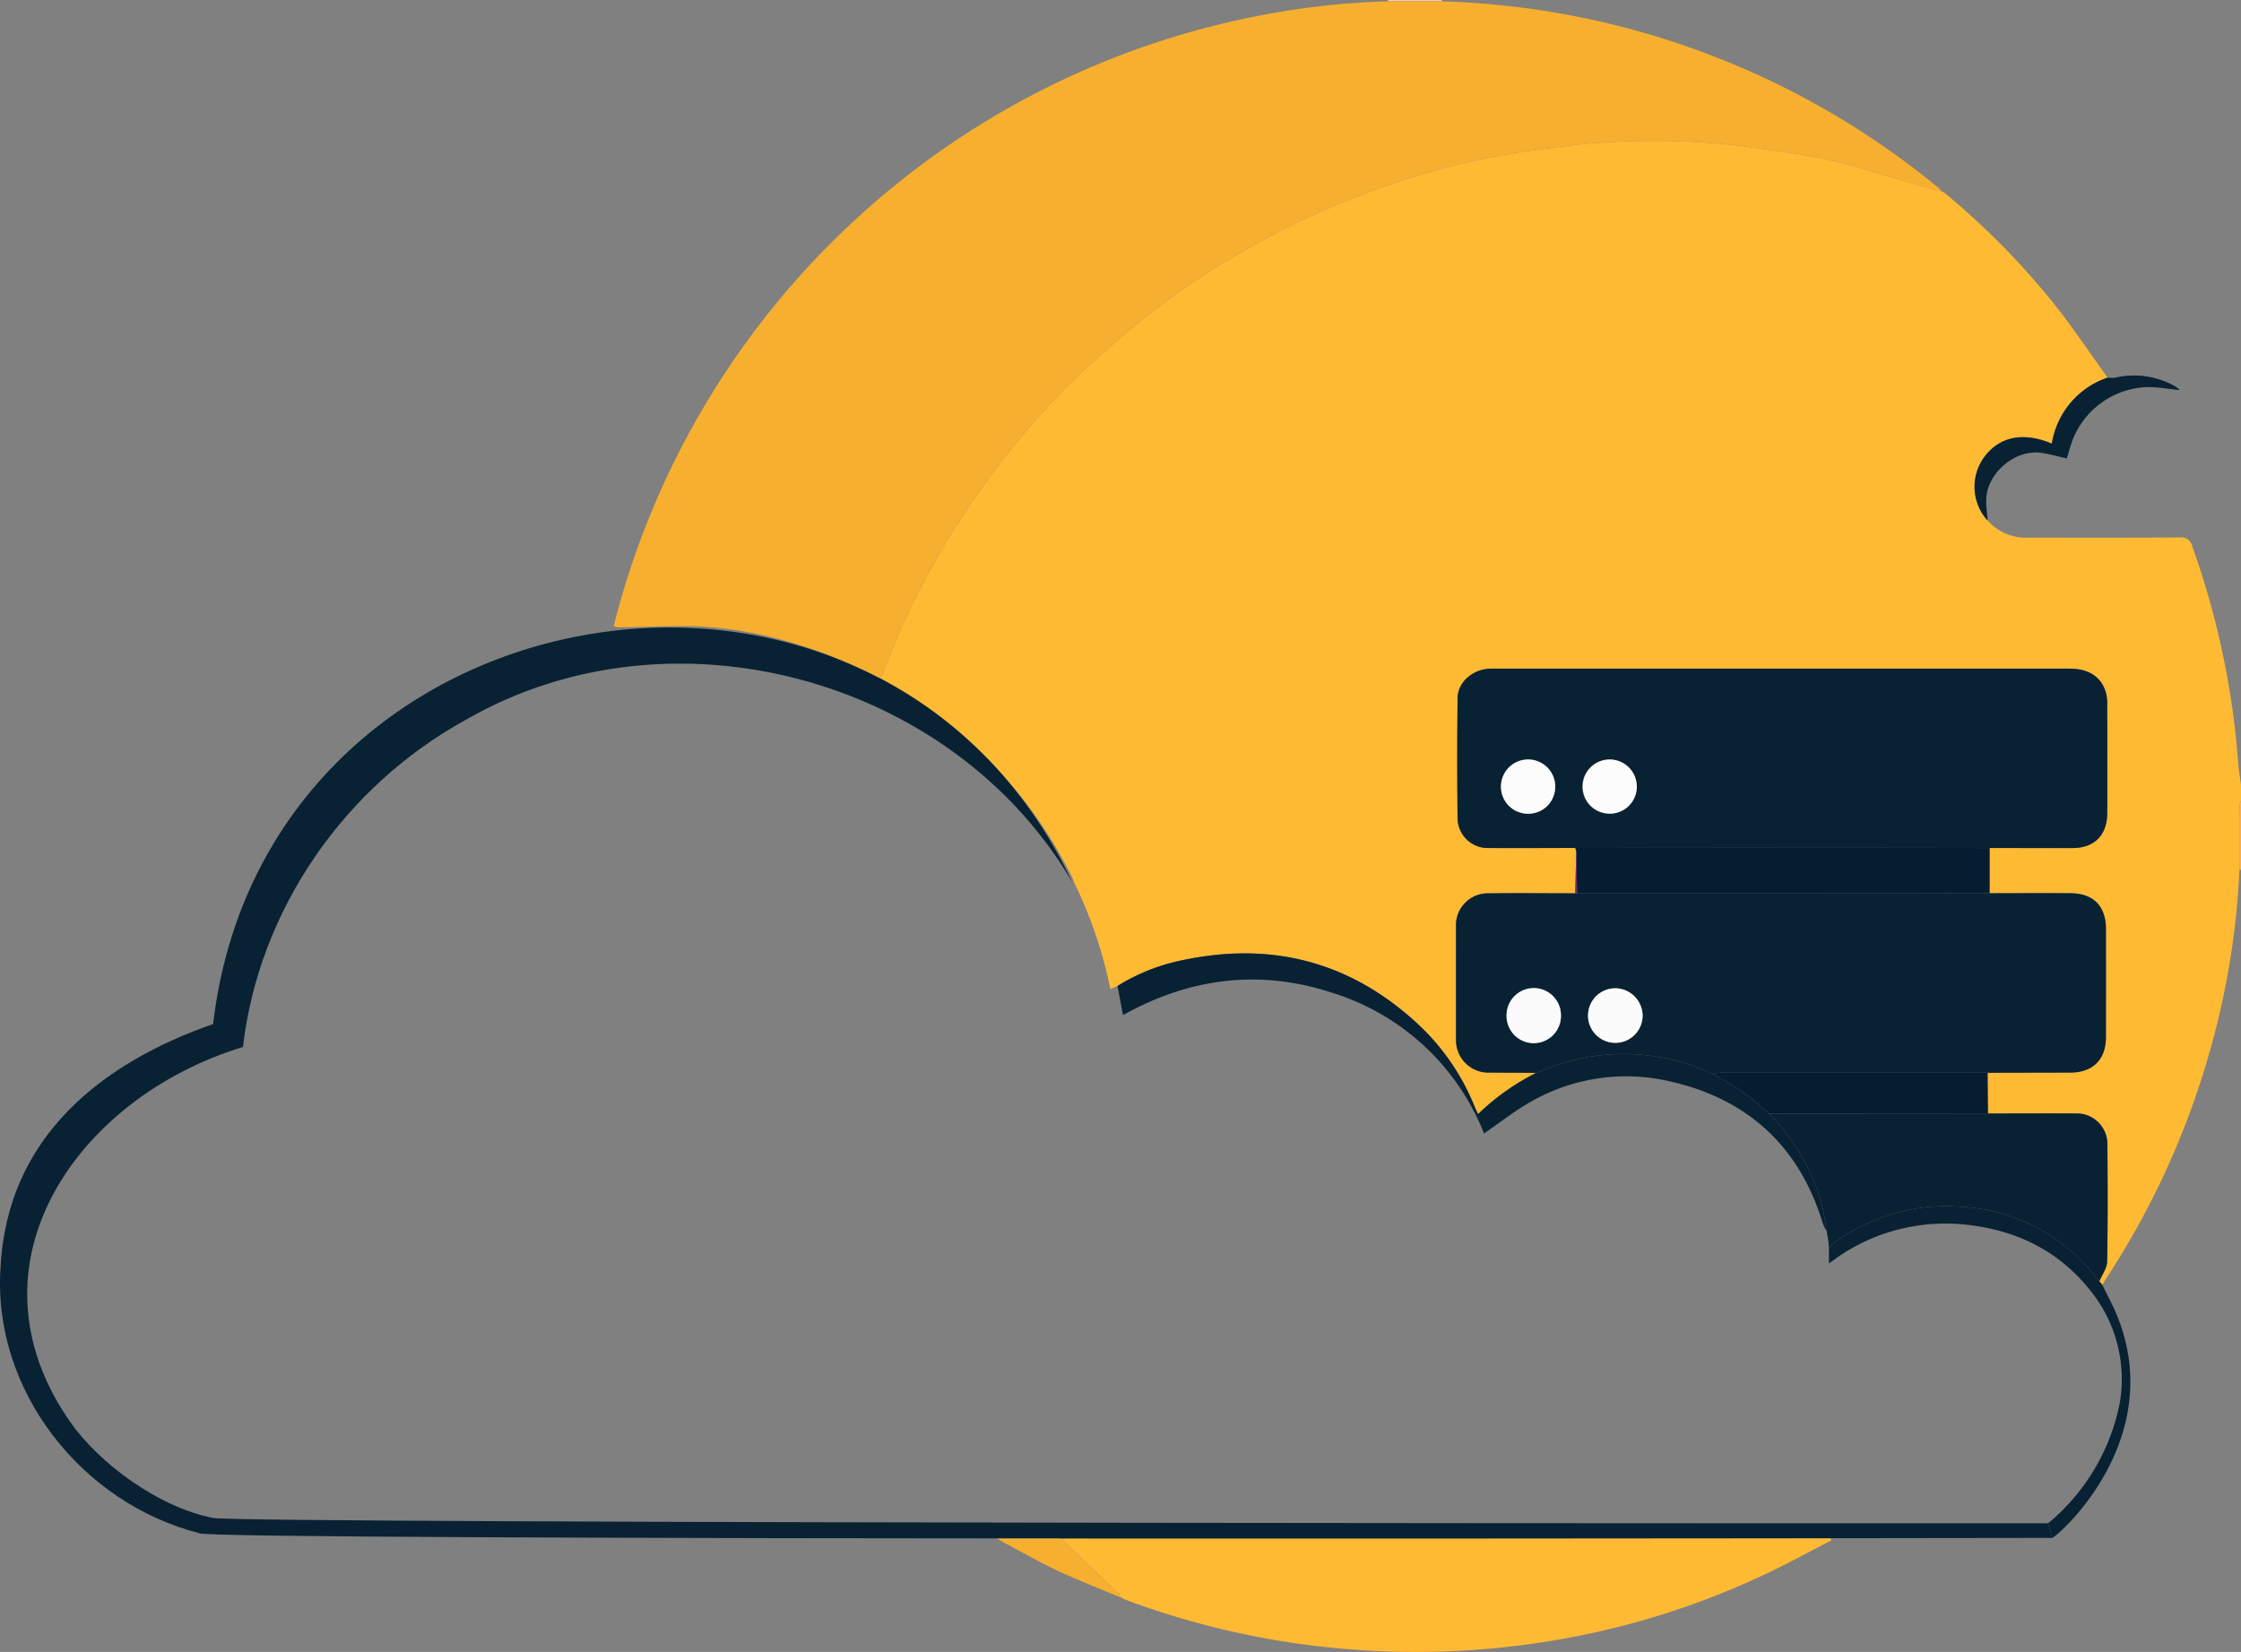<svg id="Layer_1" data-name="Layer 1" xmlns="http://www.w3.org/2000/svg" viewBox="0 0 341.593 251.812"><rect x="0" y="0" width="341.593" height="251.812" fill="#808080" stroke="none"/><defs><style>.cls-1{fill:#ffba34;}.cls-2{fill:#f7ad60;}.cls-3{fill:#facaaa;}.cls-4{fill:#082233;}.cls-5{fill:#f7af2f;}.cls-6{fill:#dbdbdc;}.cls-7{fill:#dcdcdd;}.cls-8{fill:#051d31;}.cls-9{fill:#772672;}.cls-10{fill:#e9e8e7;}.cls-11{fill:#fdfcfd;}.cls-12{fill:#fcfcfc;}.cls-13{fill:#fcfbfc;}</style></defs><path class="cls-1" d="M703.645,642.916l-1.087.486a67.486,67.486,0,0,0-5.076-15.332l-.243-.504.009.008q-.126-.243-.251-.487l.009.006a5.665,5.665,0,0,0-.235-.671,69.267,69.267,0,0,0-16.445-21.411,77.345,77.345,0,0,0-12.914-9.029,4.775,4.775,0,0,0,.49-.795,122.344,122.344,0,0,1,10.649-21.61A128.182,128.182,0,0,1,695.122,552.37c1.629-1.692,3.342-3.313,5.108-4.864,2.865-2.516,5.725-5.051,8.733-7.39a121.87,121.87,0,0,1,14.731-9.719,125.974,125.974,0,0,1,19.633-8.986,112.072,112.072,0,0,1,23.199-5.799c4.28-.567,8.576-1.211,12.88-1.35a109.274,109.274,0,0,1,19.561.656c4.31.638,8.671,1.072,12.907,2.04,5.024,1.147,9.939,2.772,14.903,4.184.875.249,1.757.471,2.636.705a6.888,6.888,0,0,1,.586.404,118.383,118.383,0,0,1,16.353,16.616c2.893,3.648,5.485,7.536,8.212,11.316a12.737,12.737,0,0,0-8.502,10.063c-4.431-1.878-8.138-1.049-10.448,2.255a7.784,7.784,0,0,0,6.961,12.073c7.662.01,15.323.034,22.984-.029a1.697,1.697,0,0,1,1.92,1.388,125.451,125.451,0,0,1,6.995,32.973c.081,1.124.28,2.24.425,3.36v2.398a2.121,2.121,0,0,0-.224.641c-.016,3.304-.012,6.608-.014,9.912a120.617,120.617,0,0,1-4.424,27.323A125.017,125.017,0,0,1,854.254,687.654c-.174.266-.33.543-.495.815q-.227-.266-.454-.531c.415-1.004,1.169-2.002,1.188-3.013.113-5.982.086-11.967.042-17.951a4.672,4.672,0,0,0-4.682-4.626c-4.509-.024-9.018.001-13.527.005q-.027-3.102-.055-6.205,6.288-.013,12.577-.025c3.448-.005,5.453-1.963,5.461-5.382q.018-8.263.001-16.527c-.006-3.47-1.915-5.413-5.392-5.435-4.112-.026-8.225-0-12.338.003q.001-3.448.002-6.895,6.295.005,12.589.01c3.38-0,5.331-1.952,5.338-5.366q.016-8.271-.004-16.542a6.676,6.676,0,0,0-.165-1.657c-.645-2.469-2.59-3.784-5.541-3.784q-43.823-.002-87.647-0c-.32,0-.641-.008-.959.015-2.514.187-4.68,2.104-4.708,4.439q-.109,9.228-.002,18.457a4.595,4.595,0,0,0,4.633,4.429c4.436.027,8.872-.002,13.308-.007l.15.495q-.088,3.208-.176,6.417c-4.39-.004-8.781-.052-13.17.005a4.852,4.852,0,0,0-4.983,5.122q-.009,8.559.001,17.118a4.93,4.93,0,0,0,5.042,5.085q3.591.023,7.183.036a35.84,35.84,0,0,0-8.863,6.288c-.21-.442-.358-.718-.476-1.007a35.03,35.03,0,0,0-8.199-12.242c-10.247-9.785-22.398-13.147-36.242-10.24A29.818,29.818,0,0,0,703.645,642.916Z" transform="translate(-533.306 -492.621)"/><path class="cls-2" d="M874.661,625.218c.001-3.304-.002-6.608.014-9.912a2.121,2.121,0,0,1,.224-.641v10.55Z" transform="translate(-533.306 -492.621)"/><path class="cls-3" d="M753.065,492.621a1.168,1.168,0,0,0,.018.206l-8.191-0a1.184,1.184,0,0,0,.018-.206Z" transform="translate(-533.306 -492.621)"/><path class="cls-1" d="M695.03,727.157c.399-.013.798-.038,1.197-.038q57.494-.003,114.987-.002h1.135l.101.31c-3.206,1.654-6.371,3.392-9.624,4.946a122.703,122.703,0,0,1-33.826,10.489,126.953,126.953,0,0,1-33.431.85,125.45,125.45,0,0,1-30.668-7.219,5.165,5.165,0,0,1-.523-.263c-.318-.349-.616-.719-.956-1.045Q699.233,731.164,695.03,727.157Z" transform="translate(-533.306 -492.621)"/><path class="cls-4" d="M836.327,662.353c4.509-.004,9.018-.029,13.527-.005a4.672,4.672,0,0,1,4.682,4.626c.044,5.984.072,11.969-.042,17.951-.019,1.012-.773,2.009-1.188,3.013-.256-.304-.516-.604-.767-.913A27.676,27.676,0,0,0,832.083,676.568a28.633,28.633,0,0,0-19.993,6.135l-.079-.415-.018-.254-.02-.451-.145-.745-.049-.461c-.267-1.44-.435-2.907-.818-4.316a31.768,31.768,0,0,0-7.994-13.685Q819.647,662.364,836.327,662.353Z" transform="translate(-533.306 -492.621)"/><path class="cls-4" d="M802.968,662.375a31.768,31.768,0,0,1,7.994,13.685c.383,1.409.551,2.876.818,4.316a8.658,8.658,0,0,1-.639-1.297c-3.577-11.787-11.521-18.998-23.408-21.644a29.198,29.198,0,0,0-20.942,3.049c-2.521,1.396-4.802,3.225-7.277,4.914a36.54,36.54,0,0,0-23.214-21.47c-10.984-3.583-21.586-2.27-31.818,3.427-.3-1.591-.568-3.015-.837-4.439a29.817,29.817,0,0,1,10.049-3.96c13.843-2.907,25.995.455,36.242,10.24a35.03,35.03,0,0,1,8.199,12.242c.118.288.266.564.476,1.007a35.84,35.84,0,0,1,8.863-6.288c.409-.153.823-.294,1.227-.46a31.62,31.62,0,0,1,11.868-2.413,31.943,31.943,0,0,1,13.769,3.035A35.647,35.647,0,0,1,802.968,662.375Z" transform="translate(-533.306 -492.621)"/><path class="cls-4" d="M533.389,685.789c1.033-19.97,15.573-31.201,32.4-37.069,7.946-67.891,101.812-83.443,130.963-21.627-18.248-31.169-61.1-42.86-92.485-24.724-18.409,10.115-31.505,28.907-33.928,49.851-25.035,7.568-43.198,33.004-26.329,57.16,4.299,6.156,13.315,12.993,21.825,14.635,4.557.879,279.661.811,279.661.811l.651,2.226s-282.52.49-282.444-.716C545.756,721.778,532.105,704.546,533.389,685.789Z" transform="translate(-533.306 -492.621)"/><line class="cls-4" x1="312.843" y1="234.431" x2="312.441" y2="233.25"/><path class="cls-4" d="M812.09,682.703a28.633,28.633,0,0,1,19.993-6.135,27.676,27.676,0,0,1,20.455,10.457c.25.308.511.608.767.913q.227.266.454.531c.822,1.723,1.771,3.397,2.442,5.177,6.999,18.101-8.159,32.249-10.052,33.406l-.651-2.226h0a31.792,31.792,0,0,0,10.945-18.479,21.451,21.451,0,0,0-4.143-16.535c-4.682-6.148-11.014-9.466-18.642-10.429a28.976,28.976,0,0,0-19.515,4.386c-.594.371-1.148.807-2.052,1.448Z" transform="translate(-533.306 -492.621)"/><path class="cls-5" d="M695.03,727.157q4.198,4.012,8.392,8.028c.34.326.638.696.956,1.045-3.262-1.367-6.571-2.634-9.773-4.132-2.882-1.348-5.646-2.948-8.46-4.44-.195-.103-.374-.237-.786-.501Z" transform="translate(-533.306 -492.621)"/><path class="cls-6" d="M811.828,680.838l.145.745Z" transform="translate(-533.306 -492.621)"/><path class="cls-7" d="M696.997,627.088q.126.244.251.487Q697.123,627.331,696.997,627.088Z" transform="translate(-533.306 -492.621)"/><path class="cls-7" d="M697.239,627.567l.243.504Q697.361,627.819,697.239,627.567Z" transform="translate(-533.306 -492.621)"/><path class="cls-6" d="M811.993,682.034l.018.254a1.104,1.104,0,0,1-.089-.177C811.917,682.094,811.968,682.06,811.993,682.034Z" transform="translate(-533.306 -492.621)"/><path class="cls-5" d="M744.892,492.827l8.191 0a124.819,124.819,0,0,1,75.271,28.065c.37.297.707.636,1.06.956-.879-.234-1.761-.456-2.636-.705-4.964-1.412-9.879-3.037-14.903-4.184-4.237-.968-8.597-1.402-12.907-2.04a109.274,109.274,0,0,0-19.561-.656c-4.304.138-8.6.783-12.88,1.35a112.072,112.072,0,0,0-23.199,5.799,125.974,125.974,0,0,0-19.633,8.986,121.87,121.87,0,0,0-14.731,9.719c-3.008,2.339-5.868,4.874-8.733,7.39-1.765,1.55-3.478,3.171-5.108,4.864a128.182,128.182,0,0,0-16.57,21.208A122.344,122.344,0,0,0,667.902,595.188a4.775,4.775,0,0,1-.49.795,77.562,77.562,0,0,0-13.361-5.381,59.68,59.68,0,0,0-15.011-2.528c-3.811-.069-7.626.123-11.44.182a2.812,2.812,0,0,1-.747-.201,126.109,126.109,0,0,1,99.72-93.297A118.829,118.829,0,0,1,744.892,492.827Z" transform="translate(-533.306 -492.621)"/><path class="cls-4" d="M773.427,621.881c-4.436.005-8.872.034-13.308.007a4.595,4.595,0,0,1-4.633-4.429q-.119-9.227.002-18.457c.028-2.334,2.193-4.252,4.708-4.439.318-.024.639-.015.959-.015q43.823-.001,87.647 0c2.951 0,4.896,1.315,5.541,3.784a6.676,6.676,0,0,1,.165,1.657q.017,8.271.004,16.542c-.007,3.414-1.958,5.365-5.338,5.366q-6.295.001-12.589-.01-10.366-.015-20.732-.027Q794.639,621.862,773.427,621.881Zm-7.334-5.222a4.134,4.134,0,1,0-3.986-4.337A4.077,4.077,0,0,0,766.093,616.658Zm12.4-.016a4.125,4.125,0,1,0-3.988-4.222A4.083,4.083,0,0,0,778.494,616.643Z" transform="translate(-533.306 -492.621)"/><path class="cls-4" d="M794.337,656.32A31.943,31.943,0,0,0,780.568,653.285a31.62,31.62,0,0,0-11.868,2.413c-.404.166-.818.307-1.227.46q-3.591-.018-7.183-.036a4.93,4.93,0,0,1-5.042-5.085q-.012-8.559-.001-17.118a4.852,4.852,0,0,1,4.983-5.122c4.389-.057,8.78-.008,13.17-.005l.3.012q25.811.003,51.622.004c3.753-0,7.505-.017,11.258-.026,4.113-.003,8.226-.029,12.338-.003,3.477.022,5.386,1.965,5.392,5.435q.013,8.263-.001,16.527c-.008,3.419-2.013,5.378-5.461,5.382q-6.288.009-12.577.025-20.392-.002-40.784.003A7.788,7.788,0,0,0,794.337,656.32Zm-10.651-8.817a4.159,4.159,0,1,0-8.318-.131,4.159,4.159,0,0,0,8.318.131Zm-12.446-.043a4.145,4.145,0,1,0-4.1,4.13A4.152,4.152,0,0,0,771.239,647.46Z" transform="translate(-533.306 -492.621)"/><path class="cls-8" d="M836.581,628.782c-3.753.009-7.505.026-11.258.026q-25.811.002-51.622-.004-.062-3.214-.124-6.429l-.15-.495q21.212-.011,42.424-.021,10.366-.001,20.732.027Q836.582,625.335,836.581,628.782Z" transform="translate(-533.306 -492.621)"/><path class="cls-8" d="M794.337,656.32a7.788,7.788,0,0,1,1.151-.169q20.392-.011,40.784-.003.027,3.103.055,6.205-16.679.011-33.359.021A35.646,35.646,0,0,0,794.337,656.32Z" transform="translate(-533.306 -492.621)"/><path class="cls-4" d="M865.544,552.085c-1.574-.161-3.147-.445-4.722-.461a12.651,12.651,0,0,0-11.726,8.428c-.277.82-.503,1.658-.742,2.451-1.309-.29-2.597-.658-3.91-.85-3.968-.581-8.291,3.098-8.382,7.13-.024,1.064.144,2.132.223,3.198a7.628,7.628,0,0,1-.671-9.478c2.31-3.305,6.018-4.133,10.448-2.255a12.737,12.737,0,0,1,8.502-10.063,5.119,5.119,0,0,0,1.115.016,12.68,12.68,0,0,1,9.26,1.355,4.233,4.233,0,0,1,.608.529Z" transform="translate(-533.306 -492.621)"/><path class="cls-9" d="M773.577,622.376q.062,3.215.124,6.429l-.3-.012Q773.488,625.584,773.577,622.376Z" transform="translate(-533.306 -492.621)"/><path class="cls-10" d="M865.547,552.084l.103.057-.105-.056Z" transform="translate(-533.306 -492.621)"/><path class="cls-11" d="M766.093,616.658a4.134,4.134,0,1,1,4.268-3.927A4.095,4.095,0,0,1,766.093,616.658Z" transform="translate(-533.306 -492.621)"/><path class="cls-12" d="M778.494,616.643a4.125,4.125,0,1,1,4.31-4.011A4.098,4.098,0,0,1,778.494,616.643Z" transform="translate(-533.306 -492.621)"/><path class="cls-13" d="M783.686,647.503a4.159,4.159,0,1,1-4.161-4.237A4.223,4.223,0,0,1,783.686,647.503Z" transform="translate(-533.306 -492.621)"/><path class="cls-13" d="M771.239,647.46a4.145,4.145,0,1,1-8.289-.046,4.145,4.145,0,1,1,8.289.046Z" transform="translate(-533.306 -492.621)"/></svg>